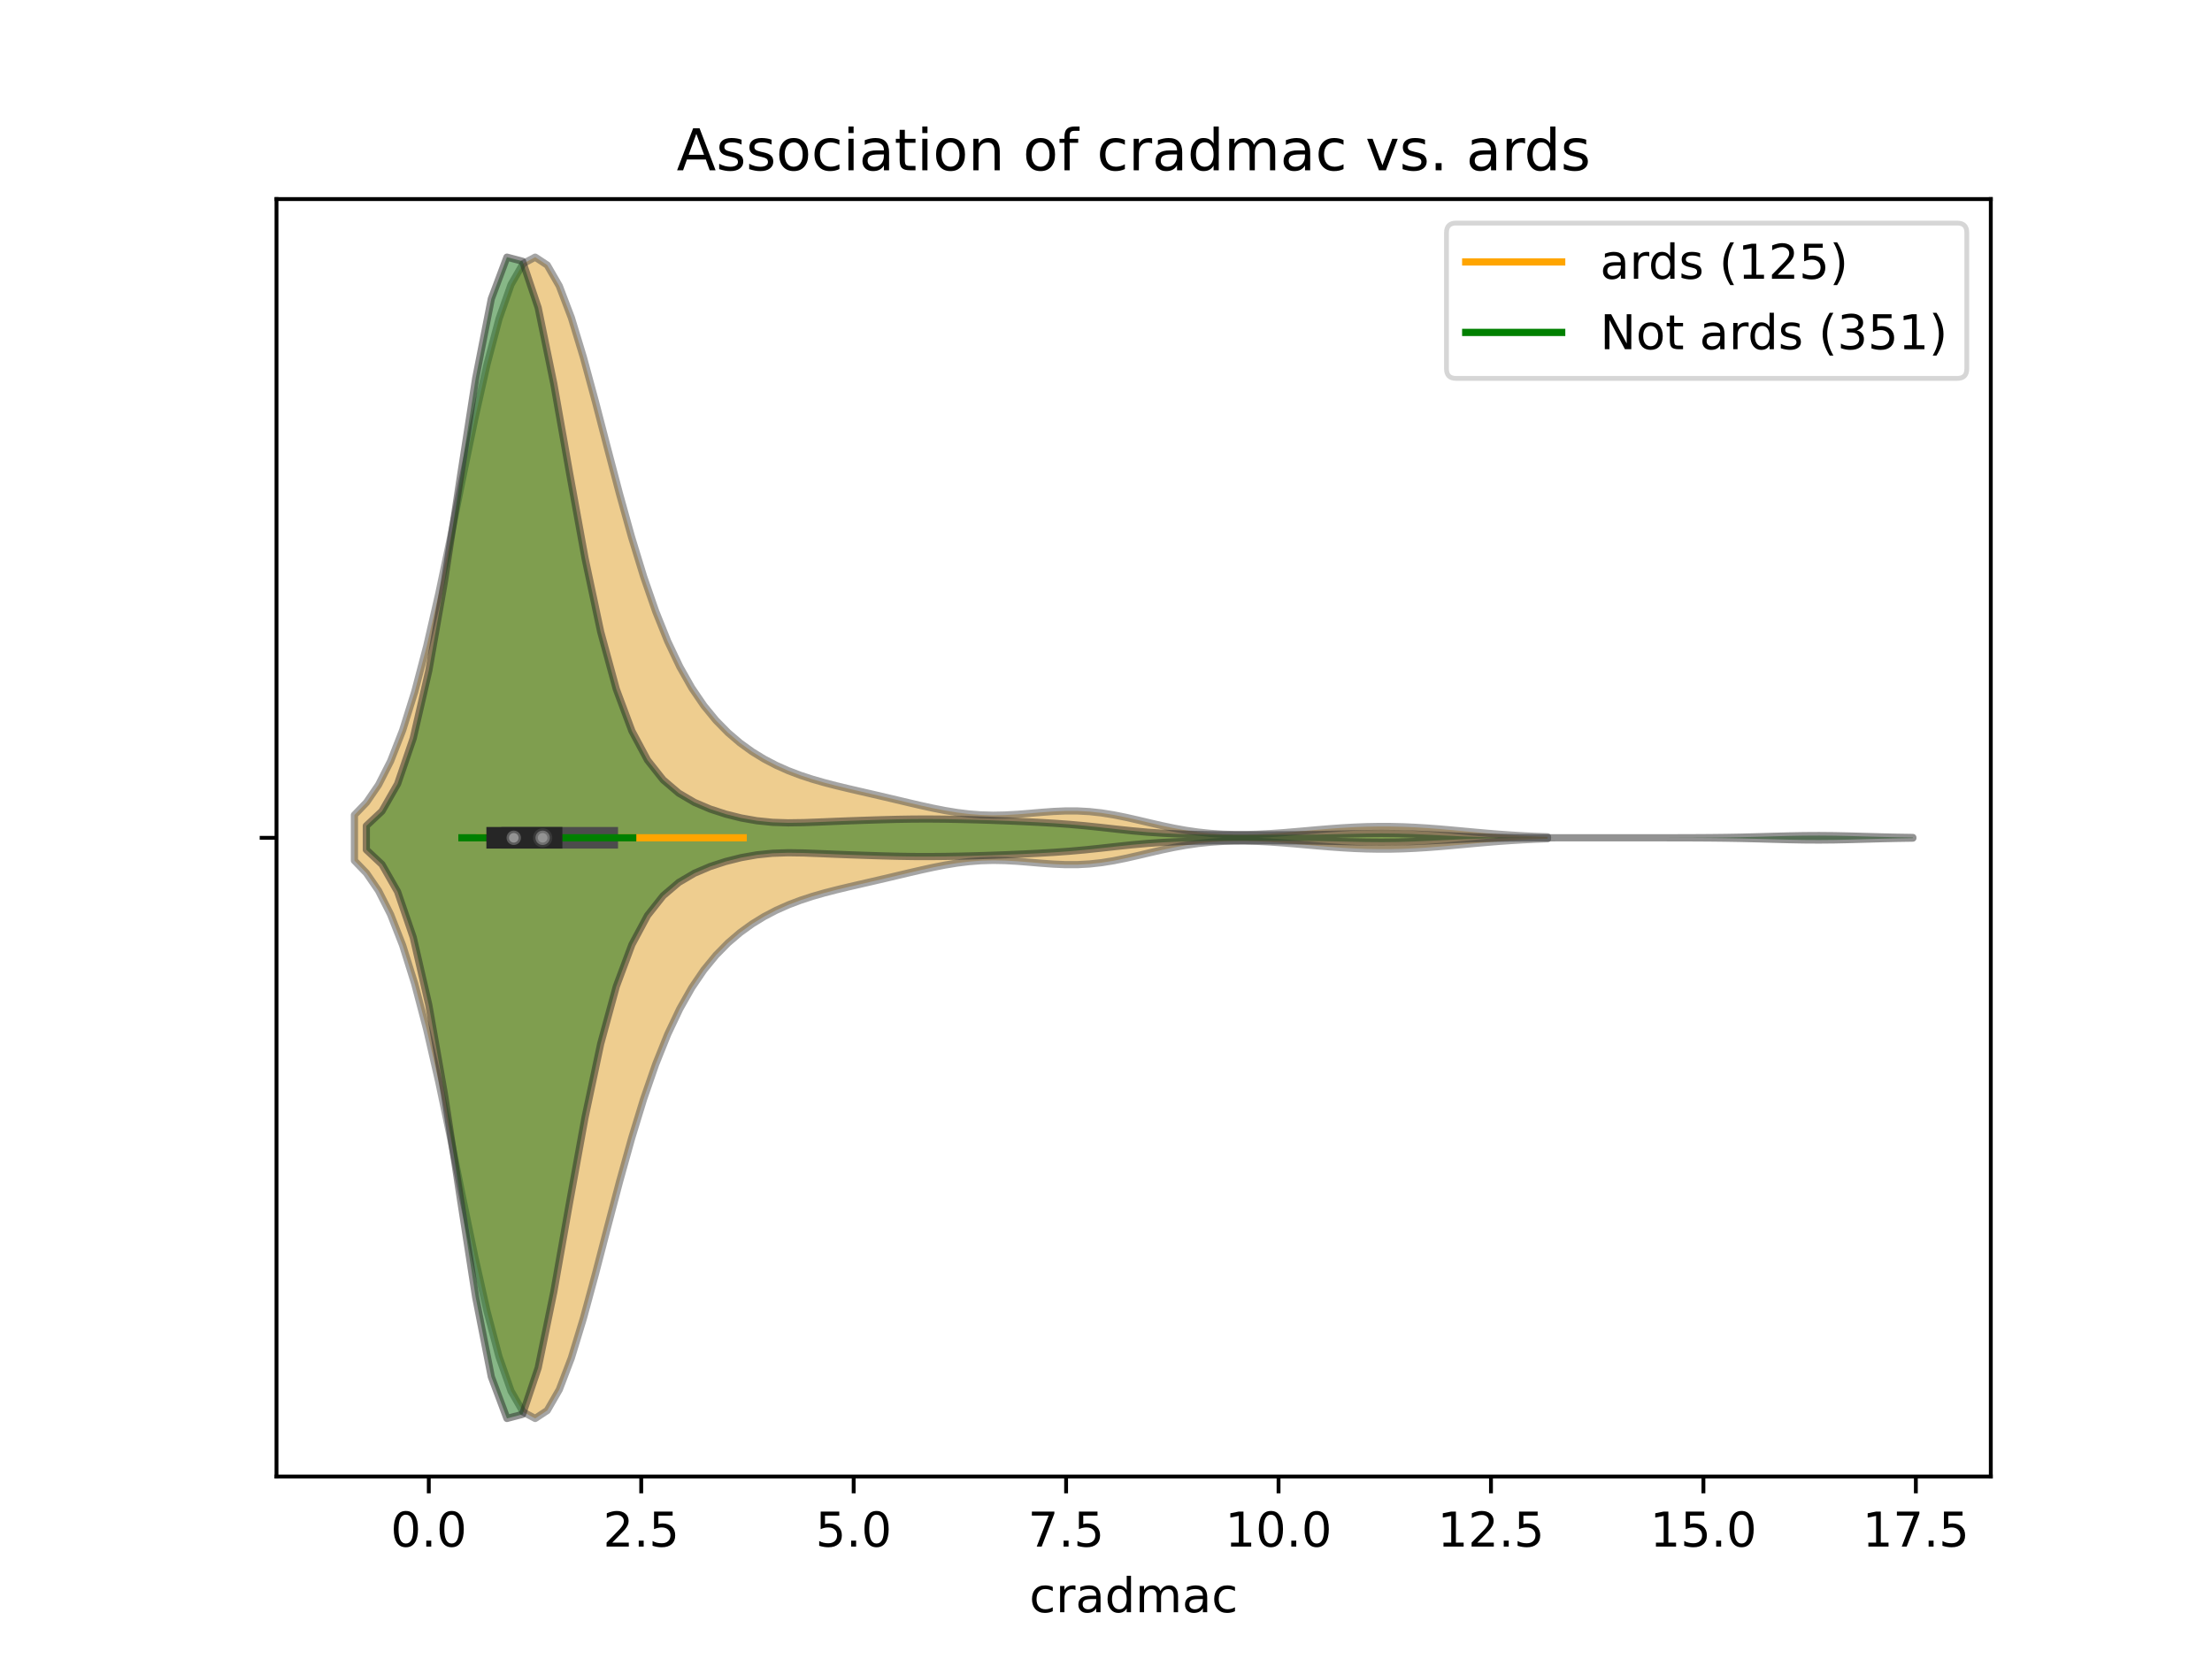 <?xml version="1.0" encoding="utf-8" standalone="no"?>
<!DOCTYPE svg PUBLIC "-//W3C//DTD SVG 1.1//EN"
  "http://www.w3.org/Graphics/SVG/1.1/DTD/svg11.dtd">
<!-- Created with matplotlib (https://matplotlib.org/) -->
<svg height="345.6pt" version="1.1" viewBox="0 0 460.8 345.6" width="460.8pt" xmlns="http://www.w3.org/2000/svg" xmlns:xlink="http://www.w3.org/1999/xlink">
 <defs>
  <style type="text/css">
*{stroke-linecap:butt;stroke-linejoin:round;}
  </style>
 </defs>
 <g id="figure_1">
  <g id="patch_1">
   <path d="M 0 345.6 
L 460.8 345.6 
L 460.8 0 
L 0 0 
z
" style="fill:#ffffff;"/>
  </g>
  <g id="axes_1">
   <g id="patch_2">
    <path d="M 57.6 307.584 
L 414.72 307.584 
L 414.72 41.472 
L 57.6 41.472 
z
" style="fill:#ffffff;"/>
   </g>
   <g id="PolyCollection_1">
    <defs>
     <path d="M 73.833 -166.32 
L 73.833 -175.824 
L 76.343 -178.431 
L 78.854 -182.093 
L 81.364 -187.041 
L 83.875 -193.462 
L 86.385 -201.464 
L 88.896 -211.025 
L 91.406 -221.959 
L 93.917 -233.898 
L 96.427 -246.299 
L 98.938 -258.481 
L 101.448 -269.692 
L 103.959 -279.192 
L 106.469 -286.346 
L 108.98 -290.699 
L 111.49 -292.032 
L 114.001 -290.382 
L 116.511 -286.026 
L 119.022 -279.43 
L 121.532 -271.183 
L 124.043 -261.92 
L 126.553 -252.251 
L 129.064 -242.703 
L 131.574 -233.686 
L 134.085 -225.478 
L 136.595 -218.231 
L 139.106 -211.984 
L 141.616 -206.697 
L 144.127 -202.274 
L 146.637 -198.595 
L 149.148 -195.535 
L 151.658 -192.98 
L 154.169 -190.832 
L 156.679 -189.018 
L 159.19 -187.478 
L 161.7 -186.168 
L 164.211 -185.052 
L 166.721 -184.098 
L 169.232 -183.276 
L 171.742 -182.556 
L 174.253 -181.908 
L 176.763 -181.305 
L 179.274 -180.724 
L 181.784 -180.147 
L 184.295 -179.564 
L 186.805 -178.972 
L 189.316 -178.378 
L 191.826 -177.796 
L 194.337 -177.247 
L 196.847 -176.753 
L 199.358 -176.341 
L 201.868 -176.031 
L 204.379 -175.84 
L 206.889 -175.771 
L 209.4 -175.818 
L 211.91 -175.958 
L 214.421 -176.157 
L 216.931 -176.372 
L 219.442 -176.557 
L 221.952 -176.666 
L 224.463 -176.663 
L 226.973 -176.526 
L 229.484 -176.25 
L 231.994 -175.847 
L 234.505 -175.343 
L 237.015 -174.775 
L 239.526 -174.183 
L 242.036 -173.606 
L 244.547 -173.079 
L 247.057 -172.626 
L 249.568 -172.263 
L 252.078 -171.996 
L 254.589 -171.826 
L 257.099 -171.746 
L 259.61 -171.747 
L 262.12 -171.819 
L 264.631 -171.949 
L 267.141 -172.124 
L 269.652 -172.329 
L 272.162 -172.549 
L 274.673 -172.769 
L 277.183 -172.974 
L 279.694 -173.153 
L 282.204 -173.294 
L 284.715 -173.39 
L 287.225 -173.435 
L 289.736 -173.427 
L 292.246 -173.367 
L 294.757 -173.256 
L 297.267 -173.102 
L 299.778 -172.913 
L 302.288 -172.697 
L 304.799 -172.468 
L 307.309 -172.237 
L 309.82 -172.015 
L 312.33 -171.812 
L 314.841 -171.635 
L 317.351 -171.486 
L 319.862 -171.366 
L 322.372 -171.274 
L 322.372 -170.87 
L 322.372 -170.87 
L 319.862 -170.778 
L 317.351 -170.658 
L 314.841 -170.509 
L 312.33 -170.332 
L 309.82 -170.129 
L 307.309 -169.907 
L 304.799 -169.676 
L 302.288 -169.447 
L 299.778 -169.231 
L 297.267 -169.042 
L 294.757 -168.888 
L 292.246 -168.777 
L 289.736 -168.717 
L 287.225 -168.709 
L 284.715 -168.754 
L 282.204 -168.85 
L 279.694 -168.991 
L 277.183 -169.17 
L 274.673 -169.375 
L 272.162 -169.595 
L 269.652 -169.815 
L 267.141 -170.02 
L 264.631 -170.195 
L 262.12 -170.325 
L 259.61 -170.397 
L 257.099 -170.398 
L 254.589 -170.318 
L 252.078 -170.148 
L 249.568 -169.881 
L 247.057 -169.518 
L 244.547 -169.065 
L 242.036 -168.538 
L 239.526 -167.961 
L 237.015 -167.369 
L 234.505 -166.801 
L 231.994 -166.297 
L 229.484 -165.894 
L 226.973 -165.618 
L 224.463 -165.481 
L 221.952 -165.478 
L 219.442 -165.587 
L 216.931 -165.772 
L 214.421 -165.987 
L 211.91 -166.186 
L 209.4 -166.326 
L 206.889 -166.373 
L 204.379 -166.304 
L 201.868 -166.113 
L 199.358 -165.803 
L 196.847 -165.391 
L 194.337 -164.897 
L 191.826 -164.348 
L 189.316 -163.766 
L 186.805 -163.172 
L 184.295 -162.58 
L 181.784 -161.997 
L 179.274 -161.42 
L 176.763 -160.839 
L 174.253 -160.236 
L 171.742 -159.588 
L 169.232 -158.868 
L 166.721 -158.046 
L 164.211 -157.092 
L 161.7 -155.976 
L 159.19 -154.666 
L 156.679 -153.126 
L 154.169 -151.312 
L 151.658 -149.164 
L 149.148 -146.609 
L 146.637 -143.549 
L 144.127 -139.87 
L 141.616 -135.447 
L 139.106 -130.16 
L 136.595 -123.913 
L 134.085 -116.666 
L 131.574 -108.458 
L 129.064 -99.441 
L 126.553 -89.893 
L 124.043 -80.224 
L 121.532 -70.961 
L 119.022 -62.714 
L 116.511 -56.118 
L 114.001 -51.762 
L 111.49 -50.112 
L 108.98 -51.445 
L 106.469 -55.798 
L 103.959 -62.952 
L 101.448 -72.452 
L 98.938 -83.663 
L 96.427 -95.845 
L 93.917 -108.246 
L 91.406 -120.185 
L 88.896 -131.119 
L 86.385 -140.68 
L 83.875 -148.682 
L 81.364 -155.103 
L 78.854 -160.051 
L 76.343 -163.713 
L 73.833 -166.32 
z
" id="m6a9fadf62b" style="stroke:#4c4c4c;stroke-opacity:0.5;stroke-width:1.5;"/>
    </defs>
    <g clip-path="url(#p80f3d1ca94)">
     <use style="fill:#df9c20;fill-opacity:0.5;stroke:#4c4c4c;stroke-opacity:0.5;stroke-width:1.5;" x="0" xlink:href="#m6a9fadf62b" y="345.6"/>
    </g>
   </g>
   <g id="PolyCollection_2">
    <defs>
     <path d="M 76.314 -168.588 
L 76.314 -173.556 
L 79.568 -176.61 
L 82.823 -182.299 
L 86.077 -191.792 
L 89.331 -205.909 
L 92.586 -224.487 
L 95.84 -245.851 
L 99.094 -266.802 
L 102.348 -283.351 
L 105.603 -292.032 
L 108.857 -291.176 
L 112.111 -281.495 
L 115.365 -265.669 
L 118.62 -247.225 
L 121.874 -229.324 
L 125.128 -214 
L 128.383 -202.043 
L 131.637 -193.325 
L 134.891 -187.257 
L 138.145 -183.144 
L 141.4 -180.37 
L 144.654 -178.458 
L 147.908 -177.071 
L 151.162 -176.011 
L 154.417 -175.197 
L 157.671 -174.623 
L 160.925 -174.294 
L 164.18 -174.186 
L 167.434 -174.233 
L 170.688 -174.356 
L 173.942 -174.492 
L 177.197 -174.618 
L 180.451 -174.731 
L 183.705 -174.834 
L 186.959 -174.919 
L 190.214 -174.971 
L 193.468 -174.983 
L 196.722 -174.955 
L 199.977 -174.897 
L 203.231 -174.816 
L 206.485 -174.715 
L 209.739 -174.595 
L 212.994 -174.456 
L 216.248 -174.296 
L 219.502 -174.106 
L 222.756 -173.872 
L 226.011 -173.582 
L 229.265 -173.242 
L 232.519 -172.879 
L 235.774 -172.533 
L 239.028 -172.242 
L 242.282 -172.023 
L 245.536 -171.874 
L 248.791 -171.778 
L 252.045 -171.719 
L 255.299 -171.687 
L 258.553 -171.677 
L 261.808 -171.681 
L 265.062 -171.691 
L 268.316 -171.703 
L 271.571 -171.723 
L 274.825 -171.759 
L 278.079 -171.818 
L 281.333 -171.89 
L 284.588 -171.954 
L 287.842 -171.98 
L 291.096 -171.947 
L 294.351 -171.851 
L 297.605 -171.708 
L 300.859 -171.546 
L 304.113 -171.394 
L 307.368 -171.271 
L 310.622 -171.183 
L 313.876 -171.128 
L 317.13 -171.098 
L 320.385 -171.083 
L 323.639 -171.076 
L 326.893 -171.073 
L 330.148 -171.072 
L 333.402 -171.072 
L 336.656 -171.072 
L 339.91 -171.072 
L 343.165 -171.073 
L 346.419 -171.075 
L 349.673 -171.079 
L 352.927 -171.089 
L 356.182 -171.109 
L 359.436 -171.145 
L 362.69 -171.202 
L 365.945 -171.28 
L 369.199 -171.37 
L 372.453 -171.456 
L 375.707 -171.517 
L 378.962 -171.536 
L 382.216 -171.506 
L 385.47 -171.437 
L 388.724 -171.348 
L 391.979 -171.26 
L 395.233 -171.187 
L 398.487 -171.135 
L 398.487 -171.009 
L 398.487 -171.009 
L 395.233 -170.957 
L 391.979 -170.884 
L 388.724 -170.796 
L 385.47 -170.707 
L 382.216 -170.638 
L 378.962 -170.608 
L 375.707 -170.627 
L 372.453 -170.688 
L 369.199 -170.774 
L 365.945 -170.864 
L 362.69 -170.942 
L 359.436 -170.999 
L 356.182 -171.035 
L 352.927 -171.055 
L 349.673 -171.065 
L 346.419 -171.069 
L 343.165 -171.071 
L 339.91 -171.072 
L 336.656 -171.072 
L 333.402 -171.072 
L 330.148 -171.072 
L 326.893 -171.071 
L 323.639 -171.068 
L 320.385 -171.061 
L 317.13 -171.046 
L 313.876 -171.016 
L 310.622 -170.961 
L 307.368 -170.873 
L 304.113 -170.75 
L 300.859 -170.598 
L 297.605 -170.436 
L 294.351 -170.293 
L 291.096 -170.197 
L 287.842 -170.164 
L 284.588 -170.19 
L 281.333 -170.254 
L 278.079 -170.326 
L 274.825 -170.385 
L 271.571 -170.421 
L 268.316 -170.441 
L 265.062 -170.453 
L 261.808 -170.463 
L 258.553 -170.467 
L 255.299 -170.457 
L 252.045 -170.425 
L 248.791 -170.366 
L 245.536 -170.27 
L 242.282 -170.121 
L 239.028 -169.902 
L 235.774 -169.611 
L 232.519 -169.265 
L 229.265 -168.902 
L 226.011 -168.562 
L 222.756 -168.272 
L 219.502 -168.038 
L 216.248 -167.848 
L 212.994 -167.688 
L 209.739 -167.549 
L 206.485 -167.429 
L 203.231 -167.328 
L 199.977 -167.247 
L 196.722 -167.189 
L 193.468 -167.161 
L 190.214 -167.173 
L 186.959 -167.225 
L 183.705 -167.31 
L 180.451 -167.413 
L 177.197 -167.526 
L 173.942 -167.652 
L 170.688 -167.788 
L 167.434 -167.911 
L 164.18 -167.958 
L 160.925 -167.85 
L 157.671 -167.521 
L 154.417 -166.947 
L 151.162 -166.133 
L 147.908 -165.073 
L 144.654 -163.686 
L 141.4 -161.774 
L 138.145 -159 
L 134.891 -154.887 
L 131.637 -148.819 
L 128.383 -140.101 
L 125.128 -128.144 
L 121.874 -112.82 
L 118.62 -94.919 
L 115.365 -76.475 
L 112.111 -60.649 
L 108.857 -50.968 
L 105.603 -50.112 
L 102.348 -58.793 
L 99.094 -75.342 
L 95.84 -96.293 
L 92.586 -117.657 
L 89.331 -136.235 
L 86.077 -150.352 
L 82.823 -159.845 
L 79.568 -165.534 
L 76.314 -168.588 
z
" id="m92d315aed5" style="stroke:#262626;stroke-opacity:0.5;stroke-width:1.5;"/>
    </defs>
    <g clip-path="url(#p80f3d1ca94)">
     <use style="fill:#107010;fill-opacity:0.5;stroke:#262626;stroke-opacity:0.5;stroke-width:1.5;" x="0" xlink:href="#m92d315aed5" y="345.6"/>
    </g>
   </g>
   <g id="matplotlib.axis_1">
    <g id="xtick_1">
     <g id="line2d_1">
      <defs>
       <path d="M 0 0 
L 0 3.5 
" id="mf509225c5b" style="stroke:#000000;stroke-width:0.8;"/>
      </defs>
      <g>
       <use style="stroke:#000000;stroke-width:0.8;" x="89.324" xlink:href="#mf509225c5b" y="307.584"/>
      </g>
     </g>
     <g id="text_1">
      <!-- 0.0 -->
      <defs>
       <path d="M 31.781 66.406 
Q 24.172 66.406 20.328 58.906 
Q 16.5 51.422 16.5 36.375 
Q 16.5 21.391 20.328 13.891 
Q 24.172 6.391 31.781 6.391 
Q 39.453 6.391 43.281 13.891 
Q 47.125 21.391 47.125 36.375 
Q 47.125 51.422 43.281 58.906 
Q 39.453 66.406 31.781 66.406 
z
M 31.781 74.219 
Q 44.047 74.219 50.516 64.516 
Q 56.984 54.828 56.984 36.375 
Q 56.984 17.969 50.516 8.266 
Q 44.047 -1.422 31.781 -1.422 
Q 19.531 -1.422 13.062 8.266 
Q 6.594 17.969 6.594 36.375 
Q 6.594 54.828 13.062 64.516 
Q 19.531 74.219 31.781 74.219 
z
" id="DejaVuSans-48"/>
       <path d="M 10.688 12.406 
L 21 12.406 
L 21 0 
L 10.688 0 
z
" id="DejaVuSans-46"/>
      </defs>
      <g transform="translate(81.373 322.182)scale(0.1 -0.1)">
       <use xlink:href="#DejaVuSans-48"/>
       <use x="63.623" xlink:href="#DejaVuSans-46"/>
       <use x="95.41" xlink:href="#DejaVuSans-48"/>
      </g>
     </g>
    </g>
    <g id="xtick_2">
     <g id="line2d_2">
      <g>
       <use style="stroke:#000000;stroke-width:0.8;" x="133.579" xlink:href="#mf509225c5b" y="307.584"/>
      </g>
     </g>
     <g id="text_2">
      <!-- 2.5 -->
      <defs>
       <path d="M 19.188 8.297 
L 53.609 8.297 
L 53.609 0 
L 7.328 0 
L 7.328 8.297 
Q 12.938 14.109 22.625 23.891 
Q 32.328 33.688 34.812 36.531 
Q 39.547 41.844 41.422 45.531 
Q 43.312 49.219 43.312 52.781 
Q 43.312 58.594 39.234 62.25 
Q 35.156 65.922 28.609 65.922 
Q 23.969 65.922 18.812 64.312 
Q 13.672 62.703 7.812 59.422 
L 7.812 69.391 
Q 13.766 71.781 18.938 73 
Q 24.125 74.219 28.422 74.219 
Q 39.75 74.219 46.484 68.547 
Q 53.219 62.891 53.219 53.422 
Q 53.219 48.922 51.531 44.891 
Q 49.859 40.875 45.406 35.406 
Q 44.188 33.984 37.641 27.219 
Q 31.109 20.453 19.188 8.297 
z
" id="DejaVuSans-50"/>
       <path d="M 10.797 72.906 
L 49.516 72.906 
L 49.516 64.594 
L 19.828 64.594 
L 19.828 46.734 
Q 21.969 47.469 24.109 47.828 
Q 26.266 48.188 28.422 48.188 
Q 40.625 48.188 47.75 41.5 
Q 54.891 34.812 54.891 23.391 
Q 54.891 11.625 47.562 5.094 
Q 40.234 -1.422 26.906 -1.422 
Q 22.312 -1.422 17.547 -0.641 
Q 12.797 0.141 7.719 1.703 
L 7.719 11.625 
Q 12.109 9.234 16.797 8.062 
Q 21.484 6.891 26.703 6.891 
Q 35.156 6.891 40.078 11.328 
Q 45.016 15.766 45.016 23.391 
Q 45.016 31 40.078 35.438 
Q 35.156 39.891 26.703 39.891 
Q 22.75 39.891 18.812 39.016 
Q 14.891 38.141 10.797 36.281 
z
" id="DejaVuSans-53"/>
      </defs>
      <g transform="translate(125.628 322.182)scale(0.1 -0.1)">
       <use xlink:href="#DejaVuSans-50"/>
       <use x="63.623" xlink:href="#DejaVuSans-46"/>
       <use x="95.41" xlink:href="#DejaVuSans-53"/>
      </g>
     </g>
    </g>
    <g id="xtick_3">
     <g id="line2d_3">
      <g>
       <use style="stroke:#000000;stroke-width:0.8;" x="177.834" xlink:href="#mf509225c5b" y="307.584"/>
      </g>
     </g>
     <g id="text_3">
      <!-- 5.0 -->
      <g transform="translate(169.882 322.182)scale(0.1 -0.1)">
       <use xlink:href="#DejaVuSans-53"/>
       <use x="63.623" xlink:href="#DejaVuSans-46"/>
       <use x="95.41" xlink:href="#DejaVuSans-48"/>
      </g>
     </g>
    </g>
    <g id="xtick_4">
     <g id="line2d_4">
      <g>
       <use style="stroke:#000000;stroke-width:0.8;" x="222.089" xlink:href="#mf509225c5b" y="307.584"/>
      </g>
     </g>
     <g id="text_4">
      <!-- 7.5 -->
      <defs>
       <path d="M 8.203 72.906 
L 55.078 72.906 
L 55.078 68.703 
L 28.609 0 
L 18.312 0 
L 43.219 64.594 
L 8.203 64.594 
z
" id="DejaVuSans-55"/>
      </defs>
      <g transform="translate(214.137 322.182)scale(0.1 -0.1)">
       <use xlink:href="#DejaVuSans-55"/>
       <use x="63.623" xlink:href="#DejaVuSans-46"/>
       <use x="95.41" xlink:href="#DejaVuSans-53"/>
      </g>
     </g>
    </g>
    <g id="xtick_5">
     <g id="line2d_5">
      <g>
       <use style="stroke:#000000;stroke-width:0.8;" x="266.343" xlink:href="#mf509225c5b" y="307.584"/>
      </g>
     </g>
     <g id="text_5">
      <!-- 10.0 -->
      <defs>
       <path d="M 12.406 8.297 
L 28.516 8.297 
L 28.516 63.922 
L 10.984 60.406 
L 10.984 69.391 
L 28.422 72.906 
L 38.281 72.906 
L 38.281 8.297 
L 54.391 8.297 
L 54.391 0 
L 12.406 0 
z
" id="DejaVuSans-49"/>
      </defs>
      <g transform="translate(255.21 322.182)scale(0.1 -0.1)">
       <use xlink:href="#DejaVuSans-49"/>
       <use x="63.623" xlink:href="#DejaVuSans-48"/>
       <use x="127.246" xlink:href="#DejaVuSans-46"/>
       <use x="159.033" xlink:href="#DejaVuSans-48"/>
      </g>
     </g>
    </g>
    <g id="xtick_6">
     <g id="line2d_6">
      <g>
       <use style="stroke:#000000;stroke-width:0.8;" x="310.598" xlink:href="#mf509225c5b" y="307.584"/>
      </g>
     </g>
     <g id="text_6">
      <!-- 12.5 -->
      <g transform="translate(299.465 322.182)scale(0.1 -0.1)">
       <use xlink:href="#DejaVuSans-49"/>
       <use x="63.623" xlink:href="#DejaVuSans-50"/>
       <use x="127.246" xlink:href="#DejaVuSans-46"/>
       <use x="159.033" xlink:href="#DejaVuSans-53"/>
      </g>
     </g>
    </g>
    <g id="xtick_7">
     <g id="line2d_7">
      <g>
       <use style="stroke:#000000;stroke-width:0.8;" x="354.853" xlink:href="#mf509225c5b" y="307.584"/>
      </g>
     </g>
     <g id="text_7">
      <!-- 15.0 -->
      <g transform="translate(343.72 322.182)scale(0.1 -0.1)">
       <use xlink:href="#DejaVuSans-49"/>
       <use x="63.623" xlink:href="#DejaVuSans-53"/>
       <use x="127.246" xlink:href="#DejaVuSans-46"/>
       <use x="159.033" xlink:href="#DejaVuSans-48"/>
      </g>
     </g>
    </g>
    <g id="xtick_8">
     <g id="line2d_8">
      <g>
       <use style="stroke:#000000;stroke-width:0.8;" x="399.107" xlink:href="#mf509225c5b" y="307.584"/>
      </g>
     </g>
     <g id="text_8">
      <!-- 17.5 -->
      <g transform="translate(387.975 322.182)scale(0.1 -0.1)">
       <use xlink:href="#DejaVuSans-49"/>
       <use x="63.623" xlink:href="#DejaVuSans-55"/>
       <use x="127.246" xlink:href="#DejaVuSans-46"/>
       <use x="159.033" xlink:href="#DejaVuSans-53"/>
      </g>
     </g>
    </g>
    <g id="text_9">
     <!-- cradmac -->
     <defs>
      <path d="M 48.781 52.594 
L 48.781 44.188 
Q 44.969 46.297 41.141 47.344 
Q 37.312 48.391 33.406 48.391 
Q 24.656 48.391 19.812 42.844 
Q 14.984 37.312 14.984 27.297 
Q 14.984 17.281 19.812 11.734 
Q 24.656 6.203 33.406 6.203 
Q 37.312 6.203 41.141 7.25 
Q 44.969 8.297 48.781 10.406 
L 48.781 2.094 
Q 45.016 0.344 40.984 -0.531 
Q 36.969 -1.422 32.422 -1.422 
Q 20.062 -1.422 12.781 6.344 
Q 5.516 14.109 5.516 27.297 
Q 5.516 40.672 12.859 48.328 
Q 20.219 56 33.016 56 
Q 37.156 56 41.109 55.141 
Q 45.062 54.297 48.781 52.594 
z
" id="DejaVuSans-99"/>
      <path d="M 41.109 46.297 
Q 39.594 47.172 37.812 47.578 
Q 36.031 48 33.891 48 
Q 26.266 48 22.188 43.047 
Q 18.109 38.094 18.109 28.812 
L 18.109 0 
L 9.078 0 
L 9.078 54.688 
L 18.109 54.688 
L 18.109 46.188 
Q 20.953 51.172 25.484 53.578 
Q 30.031 56 36.531 56 
Q 37.453 56 38.578 55.875 
Q 39.703 55.766 41.062 55.516 
z
" id="DejaVuSans-114"/>
      <path d="M 34.281 27.484 
Q 23.391 27.484 19.188 25 
Q 14.984 22.516 14.984 16.5 
Q 14.984 11.719 18.141 8.906 
Q 21.297 6.109 26.703 6.109 
Q 34.188 6.109 38.703 11.406 
Q 43.219 16.703 43.219 25.484 
L 43.219 27.484 
z
M 52.203 31.203 
L 52.203 0 
L 43.219 0 
L 43.219 8.297 
Q 40.141 3.328 35.547 0.953 
Q 30.953 -1.422 24.312 -1.422 
Q 15.922 -1.422 10.953 3.297 
Q 6 8.016 6 15.922 
Q 6 25.141 12.172 29.828 
Q 18.359 34.516 30.609 34.516 
L 43.219 34.516 
L 43.219 35.406 
Q 43.219 41.609 39.141 45 
Q 35.062 48.391 27.688 48.391 
Q 23 48.391 18.547 47.266 
Q 14.109 46.141 10.016 43.891 
L 10.016 52.203 
Q 14.938 54.109 19.578 55.047 
Q 24.219 56 28.609 56 
Q 40.484 56 46.344 49.844 
Q 52.203 43.703 52.203 31.203 
z
" id="DejaVuSans-97"/>
      <path d="M 45.406 46.391 
L 45.406 75.984 
L 54.391 75.984 
L 54.391 0 
L 45.406 0 
L 45.406 8.203 
Q 42.578 3.328 38.25 0.953 
Q 33.938 -1.422 27.875 -1.422 
Q 17.969 -1.422 11.734 6.484 
Q 5.516 14.406 5.516 27.297 
Q 5.516 40.188 11.734 48.094 
Q 17.969 56 27.875 56 
Q 33.938 56 38.25 53.625 
Q 42.578 51.266 45.406 46.391 
z
M 14.797 27.297 
Q 14.797 17.391 18.875 11.75 
Q 22.953 6.109 30.078 6.109 
Q 37.203 6.109 41.297 11.75 
Q 45.406 17.391 45.406 27.297 
Q 45.406 37.203 41.297 42.844 
Q 37.203 48.484 30.078 48.484 
Q 22.953 48.484 18.875 42.844 
Q 14.797 37.203 14.797 27.297 
z
" id="DejaVuSans-100"/>
      <path d="M 52 44.188 
Q 55.375 50.25 60.062 53.125 
Q 64.75 56 71.094 56 
Q 79.641 56 84.281 50.016 
Q 88.922 44.047 88.922 33.016 
L 88.922 0 
L 79.891 0 
L 79.891 32.719 
Q 79.891 40.578 77.094 44.375 
Q 74.312 48.188 68.609 48.188 
Q 61.625 48.188 57.562 43.547 
Q 53.516 38.922 53.516 30.906 
L 53.516 0 
L 44.484 0 
L 44.484 32.719 
Q 44.484 40.625 41.703 44.406 
Q 38.922 48.188 33.109 48.188 
Q 26.219 48.188 22.156 43.531 
Q 18.109 38.875 18.109 30.906 
L 18.109 0 
L 9.078 0 
L 9.078 54.688 
L 18.109 54.688 
L 18.109 46.188 
Q 21.188 51.219 25.484 53.609 
Q 29.781 56 35.688 56 
Q 41.656 56 45.828 52.969 
Q 50 49.953 52 44.188 
z
" id="DejaVuSans-109"/>
     </defs>
     <g transform="translate(214.433 335.861)scale(0.1 -0.1)">
      <use xlink:href="#DejaVuSans-99"/>
      <use x="54.98" xlink:href="#DejaVuSans-114"/>
      <use x="96.094" xlink:href="#DejaVuSans-97"/>
      <use x="157.373" xlink:href="#DejaVuSans-100"/>
      <use x="220.85" xlink:href="#DejaVuSans-109"/>
      <use x="318.262" xlink:href="#DejaVuSans-97"/>
      <use x="379.541" xlink:href="#DejaVuSans-99"/>
     </g>
    </g>
   </g>
   <g id="matplotlib.axis_2">
    <g id="ytick_1">
     <g id="line2d_9">
      <defs>
       <path d="M 0 0 
L -3.5 0 
" id="m984d9f7a21" style="stroke:#000000;stroke-width:0.8;"/>
      </defs>
      <g>
       <use style="stroke:#000000;stroke-width:0.8;" x="57.6" xlink:href="#m984d9f7a21" y="174.528"/>
      </g>
     </g>
    </g>
   </g>
   <g id="line2d_10">
    <path clip-path="url(#p80f3d1ca94)" d="M 99.946 174.528 
L 154.821 174.528 
" style="fill:none;stroke:#ffa500;stroke-linecap:square;stroke-width:1.5;"/>
   </g>
   <g id="line2d_11">
    <path clip-path="url(#p80f3d1ca94)" d="M 106.672 174.528 
L 126.498 174.528 
" style="fill:none;stroke:#4c4c4c;stroke-linecap:square;stroke-width:4.5;"/>
   </g>
   <g id="line2d_12">
    <path clip-path="url(#p80f3d1ca94)" d="M 96.228 174.528 
L 131.809 174.528 
" style="fill:none;stroke:#008000;stroke-linecap:square;stroke-width:1.5;"/>
   </g>
   <g id="line2d_13">
    <path clip-path="url(#p80f3d1ca94)" d="M 103.574 174.528 
L 114.904 174.528 
" style="fill:none;stroke:#262626;stroke-linecap:square;stroke-width:4.5;"/>
   </g>
   <g id="patch_3">
    <path d="M 57.6 307.584 
L 57.6 41.472 
" style="fill:none;stroke:#000000;stroke-linecap:square;stroke-linejoin:miter;stroke-width:0.8;"/>
   </g>
   <g id="patch_4">
    <path d="M 414.72 307.584 
L 414.72 41.472 
" style="fill:none;stroke:#000000;stroke-linecap:square;stroke-linejoin:miter;stroke-width:0.8;"/>
   </g>
   <g id="patch_5">
    <path d="M 57.6 307.584 
L 414.72 307.584 
" style="fill:none;stroke:#000000;stroke-linecap:square;stroke-linejoin:miter;stroke-width:0.8;"/>
   </g>
   <g id="patch_6">
    <path d="M 57.6 41.472 
L 414.72 41.472 
" style="fill:none;stroke:#000000;stroke-linecap:square;stroke-linejoin:miter;stroke-width:0.8;"/>
   </g>
   <g id="PathCollection_1">
    <defs>
     <path d="M 0 1.5 
C 0.398 1.5 0.779 1.342 1.061 1.061 
C 1.342 0.779 1.5 0.398 1.5 0 
C 1.5 -0.398 1.342 -0.779 1.061 -1.061 
C 0.779 -1.342 0.398 -1.5 0 -1.5 
C -0.398 -1.5 -0.779 -1.342 -1.061 -1.061 
C -1.342 -0.779 -1.5 -0.398 -1.5 0 
C -1.5 0.398 -1.342 0.779 -1.061 1.061 
C -0.779 1.342 -0.398 1.5 0 1.5 
z
" id="mbaedbb5cb1" style="stroke:#4c4c4c;stroke-opacity:0.5;"/>
    </defs>
    <g clip-path="url(#p80f3d1ca94)">
     <use style="fill:#ffffff;fill-opacity:0.5;stroke:#4c4c4c;stroke-opacity:0.5;" x="113.045" xlink:href="#mbaedbb5cb1" y="174.528"/>
    </g>
   </g>
   <g id="PathCollection_2">
    <defs>
     <path d="M 0 1.5 
C 0.398 1.5 0.779 1.342 1.061 1.061 
C 1.342 0.779 1.5 0.398 1.5 0 
C 1.5 -0.398 1.342 -0.779 1.061 -1.061 
C 0.779 -1.342 0.398 -1.5 0 -1.5 
C -0.398 -1.5 -0.779 -1.342 -1.061 -1.061 
C -1.342 -0.779 -1.5 -0.398 -1.5 0 
C -1.5 0.398 -1.342 0.779 -1.061 1.061 
C -0.779 1.342 -0.398 1.5 0 1.5 
z
" id="m86eac327ae" style="stroke:#262626;stroke-opacity:0.5;"/>
    </defs>
    <g clip-path="url(#p80f3d1ca94)">
     <use style="fill:#ffffff;fill-opacity:0.5;stroke:#262626;stroke-opacity:0.5;" x="107.026" xlink:href="#m86eac327ae" y="174.528"/>
    </g>
   </g>
   <g id="text_10">
    <!-- Association of cradmac vs. ards -->
    <defs>
     <path d="M 34.188 63.188 
L 20.797 26.906 
L 47.609 26.906 
z
M 28.609 72.906 
L 39.797 72.906 
L 67.578 0 
L 57.328 0 
L 50.688 18.703 
L 17.828 18.703 
L 11.188 0 
L 0.781 0 
z
" id="DejaVuSans-65"/>
     <path d="M 44.281 53.078 
L 44.281 44.578 
Q 40.484 46.531 36.375 47.5 
Q 32.281 48.484 27.875 48.484 
Q 21.188 48.484 17.844 46.438 
Q 14.5 44.391 14.5 40.281 
Q 14.5 37.156 16.891 35.375 
Q 19.281 33.594 26.516 31.984 
L 29.594 31.297 
Q 39.156 29.25 43.188 25.516 
Q 47.219 21.781 47.219 15.094 
Q 47.219 7.469 41.188 3.016 
Q 35.156 -1.422 24.609 -1.422 
Q 20.219 -1.422 15.453 -0.562 
Q 10.688 0.297 5.422 2 
L 5.422 11.281 
Q 10.406 8.688 15.234 7.391 
Q 20.062 6.109 24.812 6.109 
Q 31.156 6.109 34.562 8.281 
Q 37.984 10.453 37.984 14.406 
Q 37.984 18.062 35.516 20.016 
Q 33.062 21.969 24.703 23.781 
L 21.578 24.516 
Q 13.234 26.266 9.516 29.906 
Q 5.812 33.547 5.812 39.891 
Q 5.812 47.609 11.281 51.797 
Q 16.75 56 26.812 56 
Q 31.781 56 36.172 55.266 
Q 40.578 54.547 44.281 53.078 
z
" id="DejaVuSans-115"/>
     <path d="M 30.609 48.391 
Q 23.391 48.391 19.188 42.75 
Q 14.984 37.109 14.984 27.297 
Q 14.984 17.484 19.156 11.844 
Q 23.344 6.203 30.609 6.203 
Q 37.797 6.203 41.984 11.859 
Q 46.188 17.531 46.188 27.297 
Q 46.188 37.016 41.984 42.703 
Q 37.797 48.391 30.609 48.391 
z
M 30.609 56 
Q 42.328 56 49.016 48.375 
Q 55.719 40.766 55.719 27.297 
Q 55.719 13.875 49.016 6.219 
Q 42.328 -1.422 30.609 -1.422 
Q 18.844 -1.422 12.172 6.219 
Q 5.516 13.875 5.516 27.297 
Q 5.516 40.766 12.172 48.375 
Q 18.844 56 30.609 56 
z
" id="DejaVuSans-111"/>
     <path d="M 9.422 54.688 
L 18.406 54.688 
L 18.406 0 
L 9.422 0 
z
M 9.422 75.984 
L 18.406 75.984 
L 18.406 64.594 
L 9.422 64.594 
z
" id="DejaVuSans-105"/>
     <path d="M 18.312 70.219 
L 18.312 54.688 
L 36.812 54.688 
L 36.812 47.703 
L 18.312 47.703 
L 18.312 18.016 
Q 18.312 11.328 20.141 9.422 
Q 21.969 7.516 27.594 7.516 
L 36.812 7.516 
L 36.812 0 
L 27.594 0 
Q 17.188 0 13.234 3.875 
Q 9.281 7.766 9.281 18.016 
L 9.281 47.703 
L 2.688 47.703 
L 2.688 54.688 
L 9.281 54.688 
L 9.281 70.219 
z
" id="DejaVuSans-116"/>
     <path d="M 54.891 33.016 
L 54.891 0 
L 45.906 0 
L 45.906 32.719 
Q 45.906 40.484 42.875 44.328 
Q 39.844 48.188 33.797 48.188 
Q 26.516 48.188 22.312 43.547 
Q 18.109 38.922 18.109 30.906 
L 18.109 0 
L 9.078 0 
L 9.078 54.688 
L 18.109 54.688 
L 18.109 46.188 
Q 21.344 51.125 25.703 53.562 
Q 30.078 56 35.797 56 
Q 45.219 56 50.047 50.172 
Q 54.891 44.344 54.891 33.016 
z
" id="DejaVuSans-110"/>
     <path id="DejaVuSans-32"/>
     <path d="M 37.109 75.984 
L 37.109 68.5 
L 28.516 68.5 
Q 23.688 68.5 21.797 66.547 
Q 19.922 64.594 19.922 59.516 
L 19.922 54.688 
L 34.719 54.688 
L 34.719 47.703 
L 19.922 47.703 
L 19.922 0 
L 10.891 0 
L 10.891 47.703 
L 2.297 47.703 
L 2.297 54.688 
L 10.891 54.688 
L 10.891 58.5 
Q 10.891 67.625 15.141 71.797 
Q 19.391 75.984 28.609 75.984 
z
" id="DejaVuSans-102"/>
     <path d="M 2.984 54.688 
L 12.5 54.688 
L 29.594 8.797 
L 46.688 54.688 
L 56.203 54.688 
L 35.688 0 
L 23.484 0 
z
" id="DejaVuSans-118"/>
    </defs>
    <g transform="translate(140.958 35.472)scale(0.12 -0.12)">
     <use xlink:href="#DejaVuSans-65"/>
     <use x="68.408" xlink:href="#DejaVuSans-115"/>
     <use x="120.508" xlink:href="#DejaVuSans-115"/>
     <use x="172.607" xlink:href="#DejaVuSans-111"/>
     <use x="233.789" xlink:href="#DejaVuSans-99"/>
     <use x="288.77" xlink:href="#DejaVuSans-105"/>
     <use x="316.553" xlink:href="#DejaVuSans-97"/>
     <use x="377.832" xlink:href="#DejaVuSans-116"/>
     <use x="417.041" xlink:href="#DejaVuSans-105"/>
     <use x="444.824" xlink:href="#DejaVuSans-111"/>
     <use x="506.006" xlink:href="#DejaVuSans-110"/>
     <use x="569.385" xlink:href="#DejaVuSans-32"/>
     <use x="601.172" xlink:href="#DejaVuSans-111"/>
     <use x="662.354" xlink:href="#DejaVuSans-102"/>
     <use x="697.559" xlink:href="#DejaVuSans-32"/>
     <use x="729.346" xlink:href="#DejaVuSans-99"/>
     <use x="784.326" xlink:href="#DejaVuSans-114"/>
     <use x="825.439" xlink:href="#DejaVuSans-97"/>
     <use x="886.719" xlink:href="#DejaVuSans-100"/>
     <use x="950.195" xlink:href="#DejaVuSans-109"/>
     <use x="1047.607" xlink:href="#DejaVuSans-97"/>
     <use x="1108.887" xlink:href="#DejaVuSans-99"/>
     <use x="1163.867" xlink:href="#DejaVuSans-32"/>
     <use x="1195.654" xlink:href="#DejaVuSans-118"/>
     <use x="1254.834" xlink:href="#DejaVuSans-115"/>
     <use x="1306.934" xlink:href="#DejaVuSans-46"/>
     <use x="1338.721" xlink:href="#DejaVuSans-32"/>
     <use x="1370.508" xlink:href="#DejaVuSans-97"/>
     <use x="1431.787" xlink:href="#DejaVuSans-114"/>
     <use x="1471.15" xlink:href="#DejaVuSans-100"/>
     <use x="1534.627" xlink:href="#DejaVuSans-115"/>
    </g>
   </g>
   <g id="legend_1">
    <g id="patch_7">
     <path d="M 303.331 78.828 
L 407.72 78.828 
Q 409.72 78.828 409.72 76.828 
L 409.72 48.472 
Q 409.72 46.472 407.72 46.472 
L 303.331 46.472 
Q 301.331 46.472 301.331 48.472 
L 301.331 76.828 
Q 301.331 78.828 303.331 78.828 
z
" style="fill:#ffffff;opacity:0.8;stroke:#cccccc;stroke-linejoin:miter;"/>
    </g>
    <g id="line2d_14">
     <path d="M 305.331 54.57 
L 325.331 54.57 
" style="fill:none;stroke:#ffa500;stroke-linecap:square;stroke-width:1.5;"/>
    </g>
    <g id="line2d_15"/>
    <g id="text_11">
     <!-- ards (125) -->
     <defs>
      <path d="M 31 75.875 
Q 24.469 64.656 21.281 53.656 
Q 18.109 42.672 18.109 31.391 
Q 18.109 20.125 21.312 9.062 
Q 24.516 -2 31 -13.188 
L 23.188 -13.188 
Q 15.875 -1.703 12.234 9.375 
Q 8.594 20.453 8.594 31.391 
Q 8.594 42.281 12.203 53.312 
Q 15.828 64.359 23.188 75.875 
z
" id="DejaVuSans-40"/>
      <path d="M 8.016 75.875 
L 15.828 75.875 
Q 23.141 64.359 26.781 53.312 
Q 30.422 42.281 30.422 31.391 
Q 30.422 20.453 26.781 9.375 
Q 23.141 -1.703 15.828 -13.188 
L 8.016 -13.188 
Q 14.5 -2 17.703 9.062 
Q 20.906 20.125 20.906 31.391 
Q 20.906 42.672 17.703 53.656 
Q 14.5 64.656 8.016 75.875 
z
" id="DejaVuSans-41"/>
     </defs>
     <g transform="translate(333.331 58.07)scale(0.1 -0.1)">
      <use xlink:href="#DejaVuSans-97"/>
      <use x="61.279" xlink:href="#DejaVuSans-114"/>
      <use x="100.643" xlink:href="#DejaVuSans-100"/>
      <use x="164.119" xlink:href="#DejaVuSans-115"/>
      <use x="216.219" xlink:href="#DejaVuSans-32"/>
      <use x="248.006" xlink:href="#DejaVuSans-40"/>
      <use x="287.02" xlink:href="#DejaVuSans-49"/>
      <use x="350.643" xlink:href="#DejaVuSans-50"/>
      <use x="414.266" xlink:href="#DejaVuSans-53"/>
      <use x="477.889" xlink:href="#DejaVuSans-41"/>
     </g>
    </g>
    <g id="line2d_16">
     <path d="M 305.331 69.249 
L 325.331 69.249 
" style="fill:none;stroke:#008000;stroke-linecap:square;stroke-width:1.5;"/>
    </g>
    <g id="line2d_17"/>
    <g id="text_12">
     <!-- Not ards (351) -->
     <defs>
      <path d="M 9.812 72.906 
L 23.094 72.906 
L 55.422 11.922 
L 55.422 72.906 
L 64.984 72.906 
L 64.984 0 
L 51.703 0 
L 19.391 60.984 
L 19.391 0 
L 9.812 0 
z
" id="DejaVuSans-78"/>
      <path d="M 40.578 39.312 
Q 47.656 37.797 51.625 33 
Q 55.609 28.219 55.609 21.188 
Q 55.609 10.406 48.188 4.484 
Q 40.766 -1.422 27.094 -1.422 
Q 22.516 -1.422 17.656 -0.516 
Q 12.797 0.391 7.625 2.203 
L 7.625 11.719 
Q 11.719 9.328 16.594 8.109 
Q 21.484 6.891 26.812 6.891 
Q 36.078 6.891 40.938 10.547 
Q 45.797 14.203 45.797 21.188 
Q 45.797 27.641 41.281 31.266 
Q 36.766 34.906 28.719 34.906 
L 20.219 34.906 
L 20.219 43.016 
L 29.109 43.016 
Q 36.375 43.016 40.234 45.922 
Q 44.094 48.828 44.094 54.297 
Q 44.094 59.906 40.109 62.906 
Q 36.141 65.922 28.719 65.922 
Q 24.656 65.922 20.016 65.031 
Q 15.375 64.156 9.812 62.312 
L 9.812 71.094 
Q 15.438 72.656 20.344 73.438 
Q 25.25 74.219 29.594 74.219 
Q 40.828 74.219 47.359 69.109 
Q 53.906 64.016 53.906 55.328 
Q 53.906 49.266 50.438 45.094 
Q 46.969 40.922 40.578 39.312 
z
" id="DejaVuSans-51"/>
     </defs>
     <g transform="translate(333.331 72.749)scale(0.1 -0.1)">
      <use xlink:href="#DejaVuSans-78"/>
      <use x="74.805" xlink:href="#DejaVuSans-111"/>
      <use x="135.986" xlink:href="#DejaVuSans-116"/>
      <use x="175.195" xlink:href="#DejaVuSans-32"/>
      <use x="206.982" xlink:href="#DejaVuSans-97"/>
      <use x="268.262" xlink:href="#DejaVuSans-114"/>
      <use x="307.625" xlink:href="#DejaVuSans-100"/>
      <use x="371.102" xlink:href="#DejaVuSans-115"/>
      <use x="423.201" xlink:href="#DejaVuSans-32"/>
      <use x="454.988" xlink:href="#DejaVuSans-40"/>
      <use x="494.002" xlink:href="#DejaVuSans-51"/>
      <use x="557.625" xlink:href="#DejaVuSans-53"/>
      <use x="621.248" xlink:href="#DejaVuSans-49"/>
      <use x="684.871" xlink:href="#DejaVuSans-41"/>
     </g>
    </g>
   </g>
  </g>
 </g>
 <defs>
  <clipPath id="p80f3d1ca94">
   <rect height="266.112" width="357.12" x="57.6" y="41.472"/>
  </clipPath>
 </defs>
</svg>
